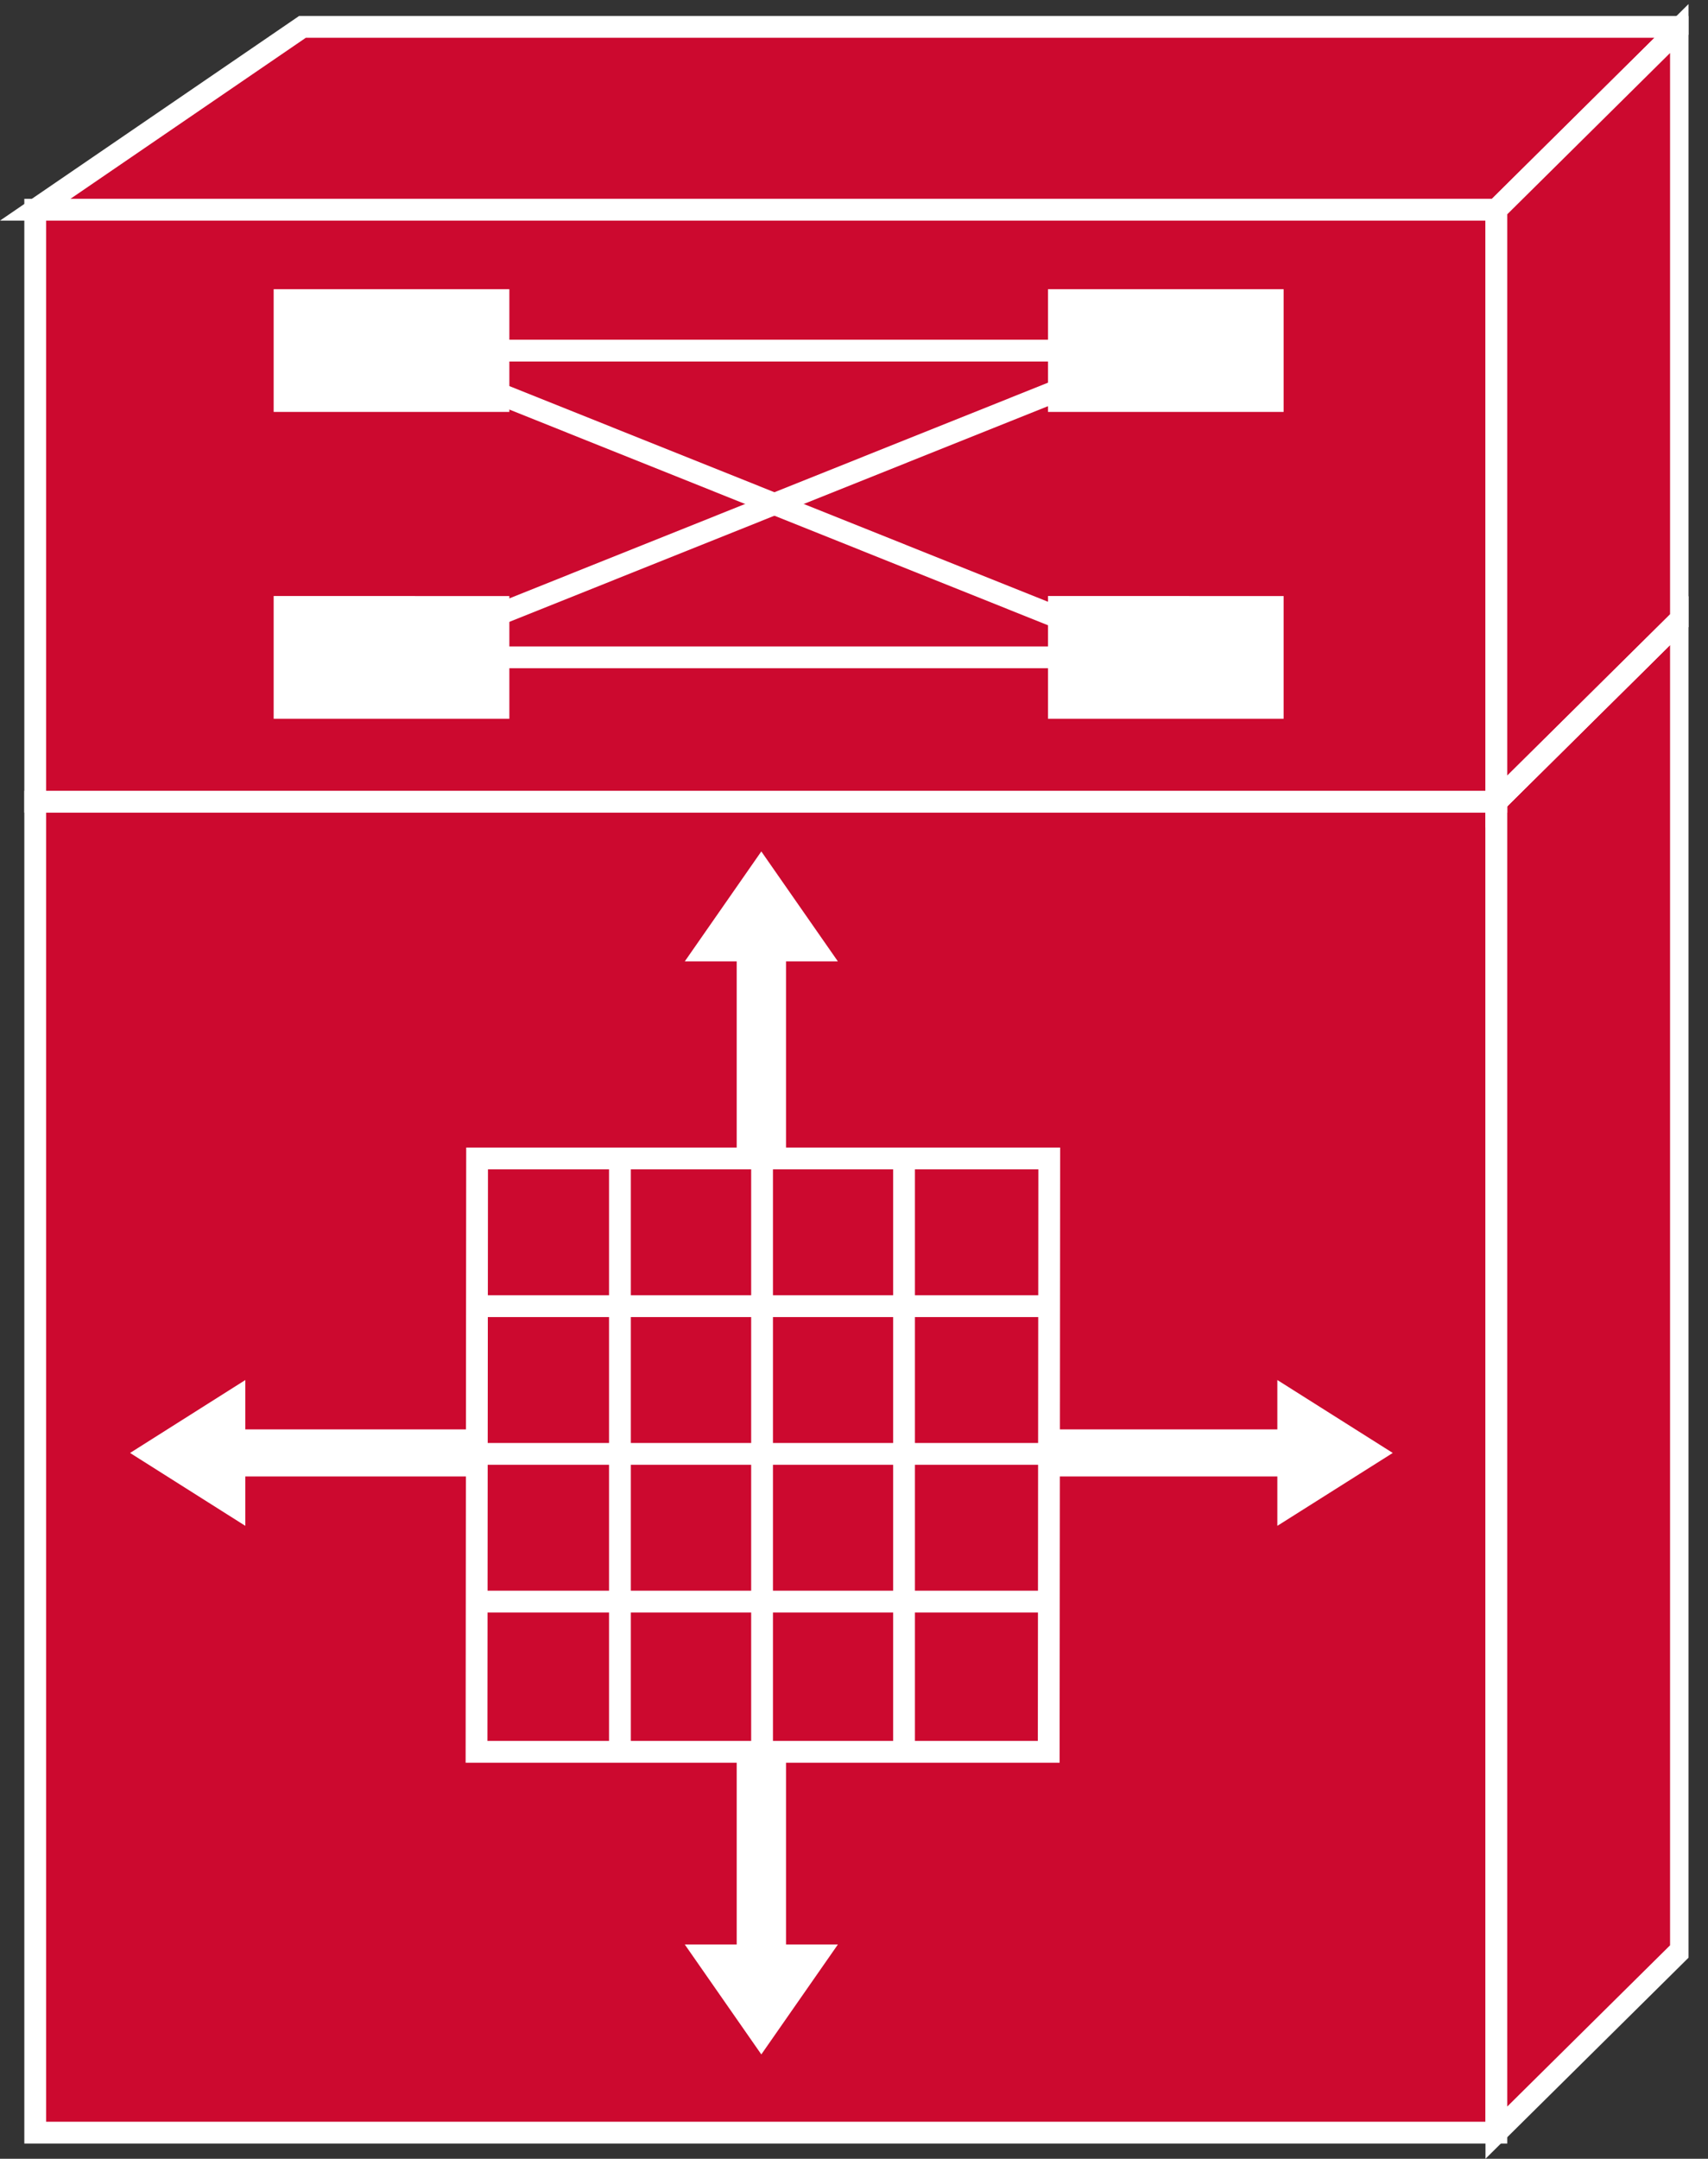 <?xml version="1.0" encoding="UTF-8" standalone="no"?>
<svg
   xmlns:dc="http://purl.org/dc/elements/1.1/"
   xmlns:cc="http://creativecommons.org/ns#"
   xmlns:rdf="http://www.w3.org/1999/02/22-rdf-syntax-ns#"
   xmlns:svg="http://www.w3.org/2000/svg"
   xmlns="http://www.w3.org/2000/svg"
   viewBox="0 0 41.8 52.813"
   height="52.813"
   width="41.8"
   xml:space="preserve"
   id="svg2"
   version="1.1"><rect x="0" y="0" width="41.8" height="52.813" fill="#333333" stroke="none"/><defs
     id="defs6"><clipPath
       id="clipPath20"
       clipPathUnits="userSpaceOnUse"><path
         id="path18"
         d="M 0,396 H 310 V 0 H 0 Z" /></clipPath></defs><g
     transform="matrix(1.333,0,0,-1.333,0,52.813)"
     id="g10"><g
       transform="scale(0.1)"
       id="g12"><g
         id="g14"><g
           clip-path="url(#clipPath20)"
           id="g16"><path
             id="path22"
             style="fill:#CC092F;fill-opacity:1;fill-rule:nonzero;stroke:none"
             d="m 6.465,4.797 h 268.262 v 244.258 H 6.465 Z" /><path
             id="path24"
             style="fill:none;stroke:#FFFFFF;stroke-width:4;stroke-linecap:butt;stroke-linejoin:miter;stroke-miterlimit:4;stroke-dasharray:none;stroke-opacity:1"
             d="M 6.465,4.797 V 249.055 H 274.727 V 4.797 Z" /><path
             id="path26"
             style="fill:#CC092F;fill-opacity:1;fill-rule:nonzero;stroke:none"
             d="M 308.613,38.34 V 282.609 L 274.727,249.055 V 4.797 l 33.886,33.543" /><path
             id="path28"
             style="fill:none;stroke:#FFFFFF;stroke-width:4;stroke-linecap:butt;stroke-linejoin:miter;stroke-miterlimit:4;stroke-dasharray:none;stroke-opacity:1"
             d="M 308.613,38.34 V 282.609 L 274.727,249.055 V 4.797 Z" /><path
             id="path30"
             style="fill:#CC092F;fill-opacity:1;fill-rule:nonzero;stroke:none"
             d="M 55.527,391.262 6.465,357.707 H 274.727 l 33.886,33.555 H 55.527" /><path
             id="path32"
             style="fill:none;stroke:#FFFFFF;stroke-width:4;stroke-linecap:butt;stroke-linejoin:miter;stroke-miterlimit:4;stroke-dasharray:none;stroke-opacity:1"
             d="M 55.527,391.262 6.465,357.707 H 274.727 l 33.886,33.555 z" /><path
             id="path34"
             style="fill:#CC092F;fill-opacity:1;fill-rule:nonzero;stroke:none"
             d="m 6.465,249.055 h 268.262 V 357.707 H 6.465 Z" /><path
             id="path36"
             style="fill:none;stroke:#FFFFFF;stroke-width:4;stroke-linecap:butt;stroke-linejoin:miter;stroke-miterlimit:4;stroke-dasharray:none;stroke-opacity:1"
             d="M 6.465,249.055 V 357.707 H 274.727 V 249.055 Z" /><path
             id="path38"
             style="fill:#CC092F;fill-opacity:1;fill-rule:nonzero;stroke:none"
             d="M 308.613,282.609 V 391.262 L 274.727,357.707 V 249.055 l 33.886,33.554" /><path
             id="path40"
             style="fill:none;stroke:#FFFFFF;stroke-width:4;stroke-linecap:butt;stroke-linejoin:miter;stroke-miterlimit:4;stroke-dasharray:none;stroke-opacity:1"
             d="M 308.613,282.609 V 391.262 L 274.727,357.707 V 249.055 Z" /><path
             id="path42"
             style="fill:#CC092F;fill-opacity:1;fill-rule:nonzero;stroke:none"
             d="M 274.727,249.055 H 6.465" /><path
             id="path44"
             style="fill:none;stroke:#FFFFFF;stroke-width:4;stroke-linecap:butt;stroke-linejoin:miter;stroke-miterlimit:4;stroke-dasharray:none;stroke-opacity:1"
             d="M 274.727,249.055 H 6.465" /><path
             id="path46"
             style="fill:#CC092F;fill-opacity:1;fill-rule:nonzero;stroke:none"
             d="m 274.727,249.055 33.886,33.554" /><path
             id="path48"
             style="fill:none;stroke:#FFFFFF;stroke-width:4;stroke-linecap:butt;stroke-linejoin:miter;stroke-miterlimit:4;stroke-dasharray:none;stroke-opacity:1"
             d="m 274.727,249.055 33.886,33.554" /><path
             id="path50"
             style="fill:#CC092F;fill-opacity:1;fill-rule:nonzero;stroke:none"
             d="m 56.035,326.398 h 43.27 v 22.508 H 56.035 Z" /><path
             id="path52"
             style="fill:#CC092F;fill-opacity:1;fill-rule:nonzero;stroke:none"
             d="m 198.203,326.398 h 43.262 v 22.508 H 198.203 Z" /><path
             id="path54"
             style="fill:#CC092F;fill-opacity:1;fill-rule:nonzero;stroke:none"
             d="m 56.035,270.09 h 43.27 v 22.52 H 56.035 Z" /><path
             id="path56"
             style="fill:#CC092F;fill-opacity:1;fill-rule:nonzero;stroke:none"
             d="m 198.203,270.09 h 43.262 v 22.52 H 198.203 Z" /><path
             id="path58"
             style="fill:none;stroke:#CC092F;stroke-width:4;stroke-linecap:butt;stroke-linejoin:miter;stroke-miterlimit:4;stroke-dasharray:none;stroke-opacity:1"
             d="M 85.402,335.48 H 218.281" /><path
             id="path60"
             style="fill:none;stroke:#CC092F;stroke-width:4;stroke-linecap:butt;stroke-linejoin:miter;stroke-miterlimit:4;stroke-dasharray:none;stroke-opacity:1"
             d="M 85.402,279.172 H 218.281" /><path
             id="path62"
             style="fill:none;stroke:#CC092F;stroke-width:4;stroke-linecap:butt;stroke-linejoin:miter;stroke-miterlimit:4;stroke-dasharray:none;stroke-opacity:1"
             d="M 77.676,279.172 218.281,335.48" /><path
             id="path64"
             style="fill:none;stroke:#CC092F;stroke-width:4;stroke-linecap:butt;stroke-linejoin:miter;stroke-miterlimit:4;stroke-dasharray:none;stroke-opacity:1"
             d="M 77.676,335.48 218.281,279.172" /><path
             id="path66"
             style="fill:#FFFFFF;fill-opacity:1;fill-rule:nonzero;stroke:none"
             d="m 50.242,320.598 h 43.273 v 22.52 H 50.242 Z" /><path
             id="path68"
             style="fill:#FFFFFF;fill-opacity:1;fill-rule:nonzero;stroke:none"
             d="m 192.402,320.598 h 43.262 v 22.52 H 192.402 Z" /><path
             id="path70"
             style="fill:#FFFFFF;fill-opacity:1;fill-rule:nonzero;stroke:none"
             d="m 50.242,264.285 h 43.273 v 22.523 H 50.242 Z" /><path
             id="path72"
             style="fill:#FFFFFF;fill-opacity:1;fill-rule:nonzero;stroke:none"
             d="m 192.402,264.285 h 43.262 v 22.523 H 192.402 Z" /><path
             id="path74"
             style="fill:none;stroke:#FFFFFF;stroke-width:4;stroke-linecap:butt;stroke-linejoin:miter;stroke-miterlimit:4;stroke-dasharray:none;stroke-opacity:1"
             d="M 79.609,331.848 H 212.488" /><path
             id="path76"
             style="fill:none;stroke:#FFFFFF;stroke-width:4;stroke-linecap:butt;stroke-linejoin:miter;stroke-miterlimit:4;stroke-dasharray:none;stroke-opacity:1"
             d="M 79.609,275.559 H 212.488" /><path
             id="path78"
             style="fill:none;stroke:#FFFFFF;stroke-width:4;stroke-linecap:butt;stroke-linejoin:miter;stroke-miterlimit:4;stroke-dasharray:none;stroke-opacity:1"
             d="m 71.875,275.559 140.613,56.289" /><path
             id="path80"
             style="fill:none;stroke:#FFFFFF;stroke-width:4;stroke-linecap:butt;stroke-linejoin:miter;stroke-miterlimit:4;stroke-dasharray:none;stroke-opacity:1"
             d="M 71.875,331.848 212.488,275.559" /><path
             id="path82"
             style="fill:#FFFFFF;fill-opacity:1;fill-rule:nonzero;stroke:none"
             d="m 144.309,166.32 v 53.438 h 9.519 l -14.055,20.176 -14.05,-20.176 h 9.531 V 166.32 h 9.055" /><path
             id="path84"
             style="fill:#FFFFFF;fill-opacity:1;fill-rule:nonzero;stroke:none"
             d="M 101.16,133.859 H 45.039 v 9.063 L 23.879,129.539 45.039,116.16 v 9.067 H 101.16 v 8.632" /><path
             id="path86"
             style="fill:#FFFFFF;fill-opacity:1;fill-rule:nonzero;stroke:none"
             d="M 135.254,92.766 V 39.324 h -9.531 l 14.05,-20.172 14.055,20.172 h -9.519 v 53.441 h -9.055" /><path
             id="path88"
             style="fill:#FFFFFF;fill-opacity:1;fill-rule:nonzero;stroke:none"
             d="m 178.398,125.227 h 56.114 v -9.067 l 21.191,13.379 -21.191,13.383 v -9.063 h -56.114 v -8.632" /><path
             id="path90"
             style="fill:#CC092F;fill-opacity:1;fill-rule:nonzero;stroke:none"
             d="M 192.539,74.688 H 87.488 L 87.59,183.586 H 192.637 L 192.539,74.688" /><path
             id="path92"
             style="fill:none;stroke:#FFFFFF;stroke-width:4;stroke-linecap:butt;stroke-linejoin:miter;stroke-miterlimit:4;stroke-dasharray:none;stroke-opacity:1"
             d="M 192.539,74.688 H 87.488 L 87.59,183.586 H 192.637 Z" /><path
             id="path94"
             style="fill:#CC092F;fill-opacity:1;fill-rule:nonzero;stroke:none"
             d="M 113.816,184.785 V 74.367" /><path
             id="path96"
             style="fill:none;stroke:#FFFFFF;stroke-width:4;stroke-linecap:butt;stroke-linejoin:miter;stroke-miterlimit:4;stroke-dasharray:none;stroke-opacity:1"
             d="M 113.816,184.785 V 74.367" /><path
             id="path98"
             style="fill:#CC092F;fill-opacity:1;fill-rule:nonzero;stroke:none"
             d="M 139.91,185.109 V 74.367" /><path
             id="path100"
             style="fill:none;stroke:#FFFFFF;stroke-width:4;stroke-linecap:butt;stroke-linejoin:miter;stroke-miterlimit:4;stroke-dasharray:none;stroke-opacity:1"
             d="M 139.91,185.109 V 74.367" /><path
             id="path102"
             style="fill:#CC092F;fill-opacity:1;fill-rule:nonzero;stroke:none"
             d="M 165.977,183.035 V 75.344" /><path
             id="path104"
             style="fill:none;stroke:#FFFFFF;stroke-width:4;stroke-linecap:butt;stroke-linejoin:miter;stroke-miterlimit:4;stroke-dasharray:none;stroke-opacity:1"
             d="M 165.977,183.035 V 75.344" /><path
             id="path106"
             style="fill:#CC092F;fill-opacity:1;fill-rule:nonzero;stroke:none"
             d="M 86.856,156.477 H 191.816" /><path
             id="path108"
             style="fill:none;stroke:#FFFFFF;stroke-width:4;stroke-linecap:butt;stroke-linejoin:miter;stroke-miterlimit:4;stroke-dasharray:none;stroke-opacity:1"
             d="M 86.856,156.477 H 191.816" /><path
             id="path110"
             style="fill:#CC092F;fill-opacity:1;fill-rule:nonzero;stroke:none"
             d="M 86.516,129.367 H 191.145" /><path
             id="path112"
             style="fill:none;stroke:#FFFFFF;stroke-width:4;stroke-linecap:butt;stroke-linejoin:miter;stroke-miterlimit:4;stroke-dasharray:none;stroke-opacity:1"
             d="M 86.516,129.367 H 191.145" /><path
             id="path114"
             style="fill:#CC092F;fill-opacity:1;fill-rule:nonzero;stroke:none"
             d="M 86.516,102.258 H 191.816" /><path
             id="path116"
             style="fill:none;stroke:#FFFFFF;stroke-width:4;stroke-linecap:butt;stroke-linejoin:miter;stroke-miterlimit:4;stroke-dasharray:none;stroke-opacity:1"
             d="M 86.516,102.258 H 191.816" /></g></g></g></g></svg>